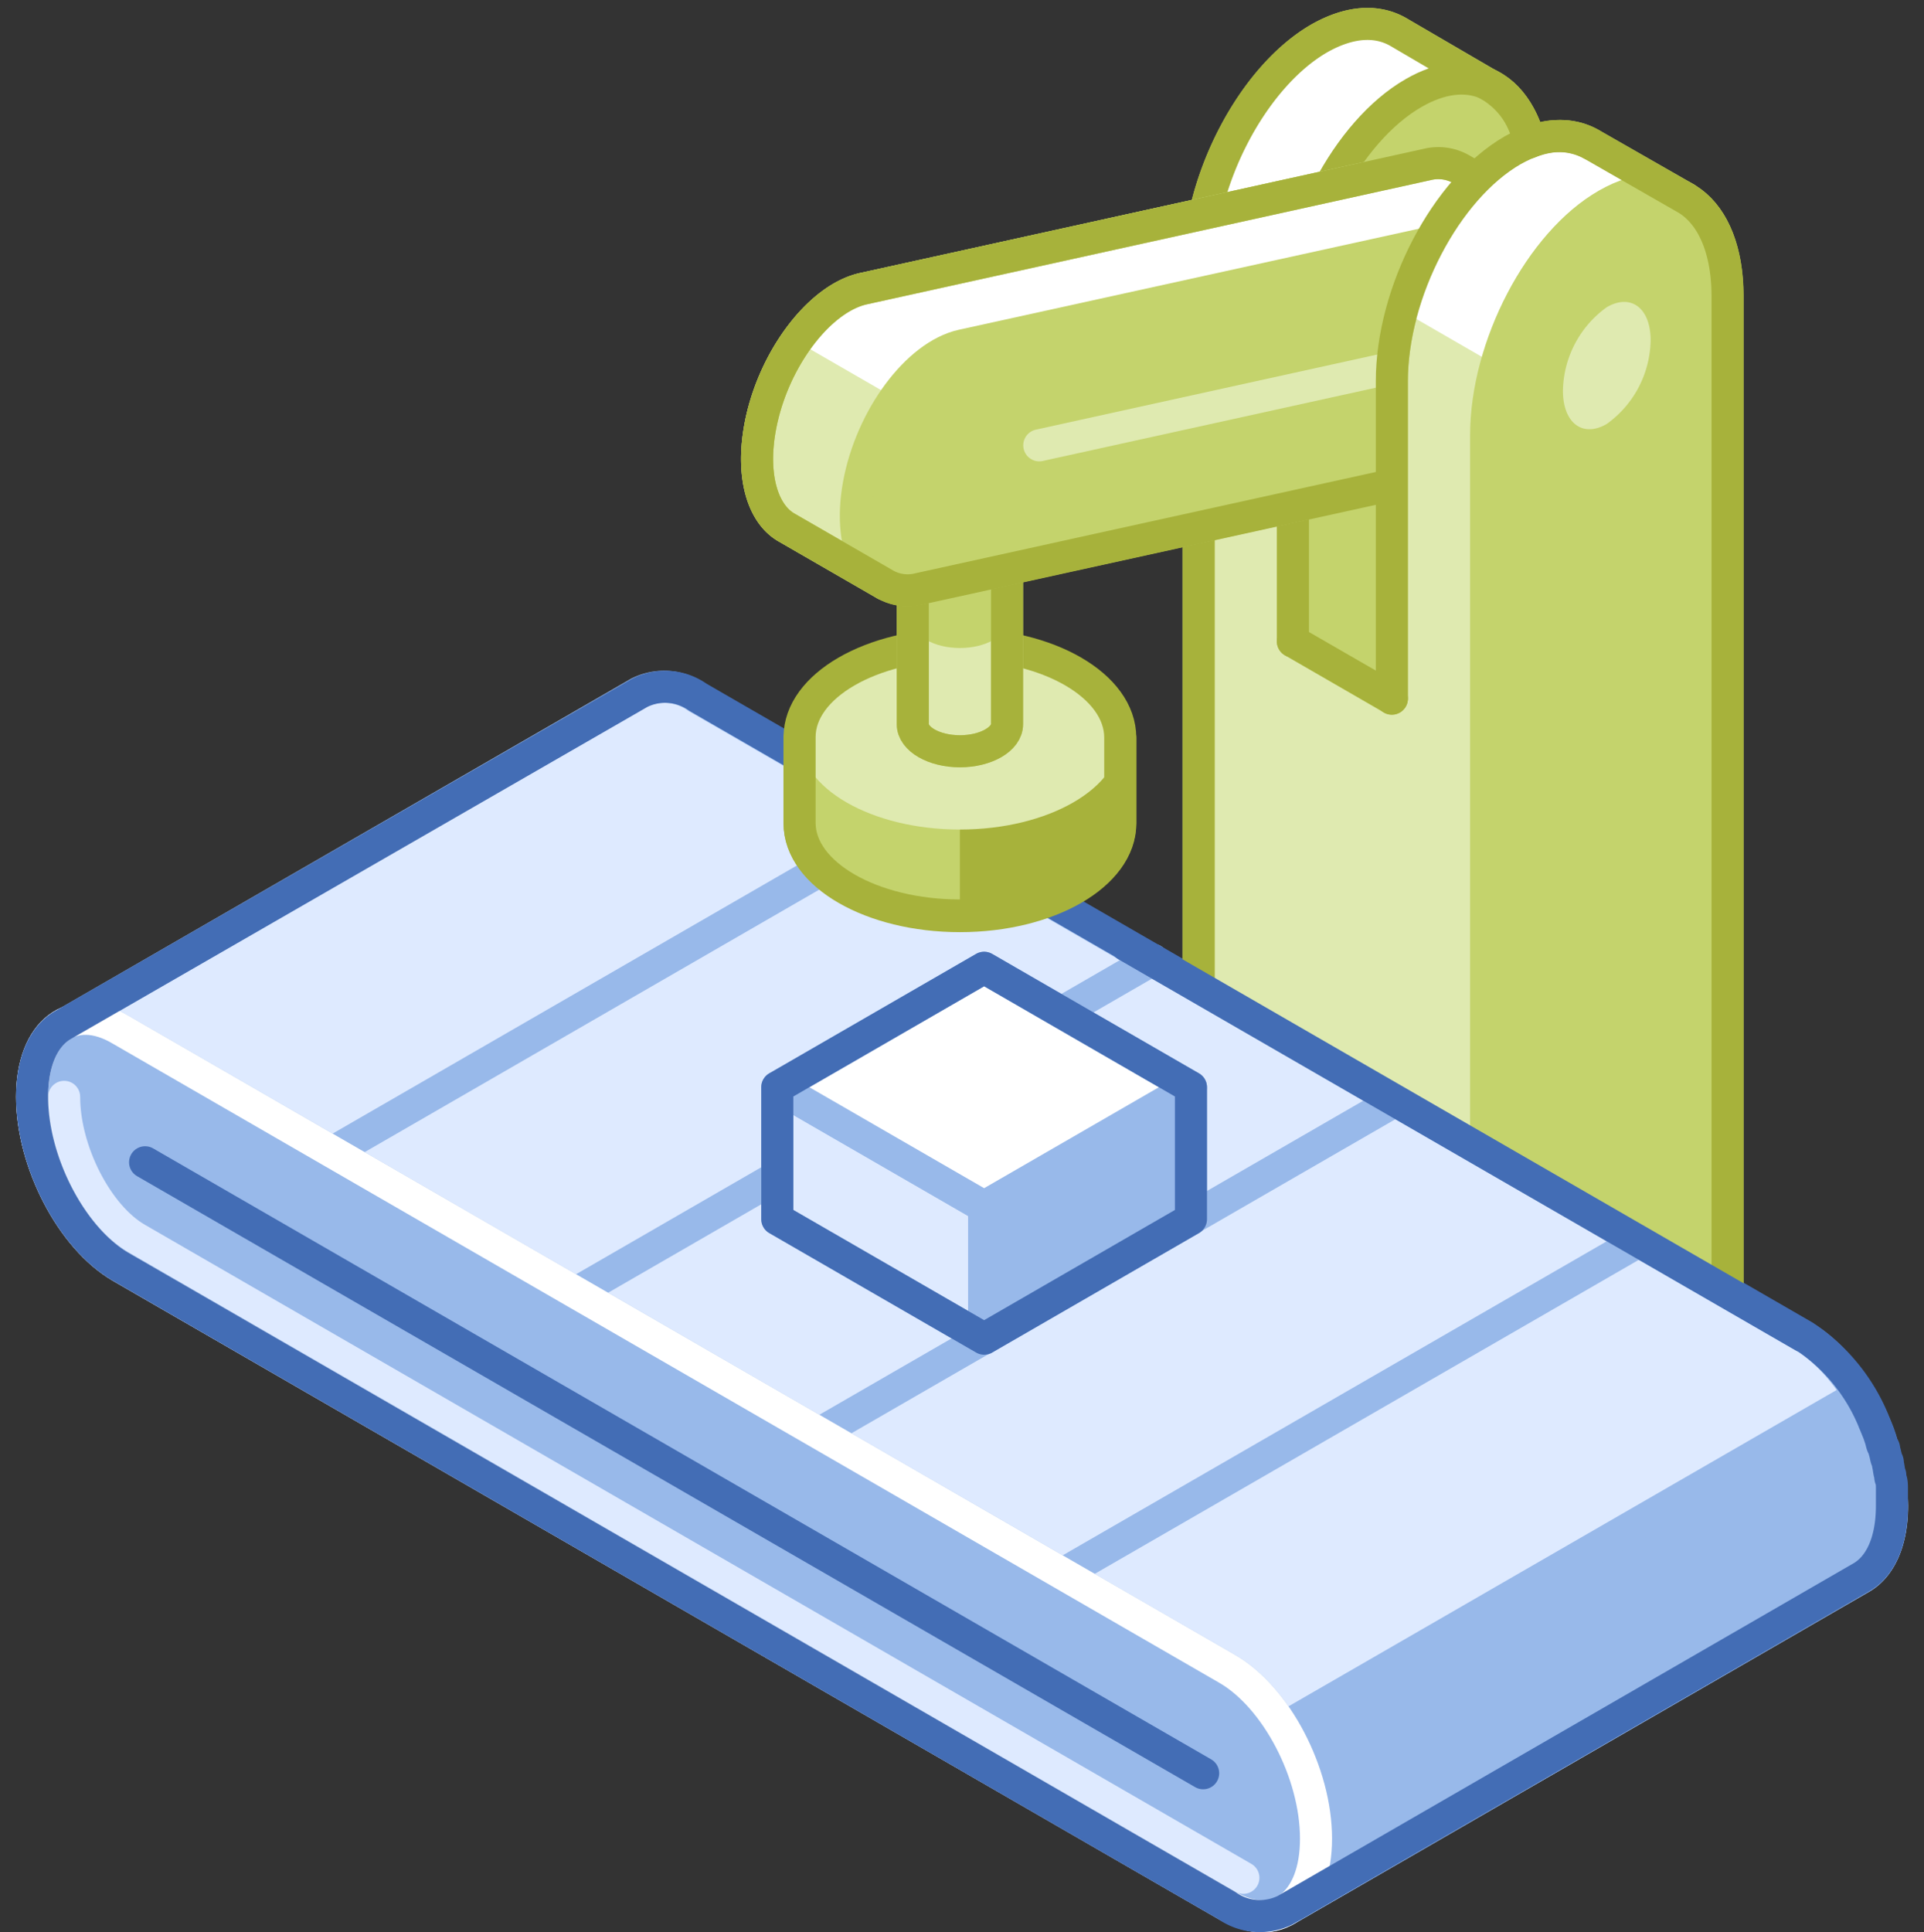 <svg xmlns="http://www.w3.org/2000/svg" xmlns:xlink="http://www.w3.org/1999/xlink" viewBox="0 0 120 120.5"><rect x="0" y="0" width="120" height="120.5" fill="#333333" stroke="none"/><defs><style>.cls-1,.cls-13,.cls-18,.cls-19,.cls-4,.cls-7,.cls-8{fill:none;}.cls-17,.cls-2{fill:#c4d36c;}.cls-11,.cls-18,.cls-2{stroke:#c4d36c;}.cls-11,.cls-13,.cls-16,.cls-18,.cls-19,.cls-2,.cls-3,.cls-4,.cls-5,.cls-6,.cls-7,.cls-8,.cls-9{stroke-linecap:round;stroke-linejoin:round;stroke-width:2px;}.cls-3{fill:#deeaff;}.cls-3,.cls-4,.cls-5,.cls-9{stroke:#98b9ea;}.cls-5,.cls-6{fill:#98b9ea;}.cls-6{stroke:#deeaff;}.cls-7{stroke:#fff;}.cls-8{stroke:#436db5;}.cls-12,.cls-9{fill:#fff;}.cls-10{clip-path:url(#clip-path);}.cls-11,.cls-14{fill:#dfeab0;}.cls-13,.cls-16{stroke:#a7b23b;}.cls-15{clip-path:url(#clip-path-2);}.cls-16{fill:#a7b23b;}.cls-19{stroke:#dfeab0;}</style><clipPath id="clip-path"><path class="cls-1" d="M115.33,42.82s-1.89,40.51-2.86,40.51S71.89,59.85,71.89,59.85,55.83,61.46,55,61.48s-23.5-8-25-20.65S21.5.5,21.5.5h93.83L118,35.62Z"/></clipPath><clipPath id="clip-path-2"><path class="cls-1" d="M99.26,9c-1.32-.77-3-.71-4.93.38-4.15,2.4-7.52,8.84-7.52,14.39l6.29,78L47.22,61.6,42,24.86l9.19-16.4L74.28,5.67l25.93-.77Z"/></clipPath></defs><title>manufacturing</title><g id="Layer_2" data-name="Layer 2"><g id="Industries"><line class="cls-2" x1="83.72" y1="50.07" x2="83.72" y2="81.47"/><path class="cls-3" d="M118,93.91c0-4.08-2.48-8.81-5.54-10.58l-69-39.85a3.53,3.53,0,0,0-3.62-.28h0L3.91,63.93l76.27,55.2,35.91-20.74h0C117.26,97.71,118,96.15,118,93.91Z"/><line class="cls-4" x1="102.21" y1="77.41" x2="66.29" y2="98.14"/><line class="cls-4" x1="87.03" y1="68.64" x2="50.6" y2="89.67"/><line class="cls-4" x1="71.89" y1="59.85" x2="36.51" y2="80.28"/><line class="cls-4" x1="56.66" y1="51.11" x2="20.74" y2="71.85"/><path class="cls-5" d="M80.18,119.13l35.91-20.74h0c1.17-.68,1.92-2.24,1.92-4.48A13.94,13.94,0,0,0,116,87L71.72,112.55Z"/><path class="cls-5" d="M76.55,118.84,7.53,79C4.47,77.22,2,72.48,2,68.4H2c0-4.07,2.48-6,5.54-4.18l69,39.85c3.06,1.76,5.54,6.5,5.54,10.58h0C82.09,118.73,79.61,120.6,76.55,118.84Z"/><path class="cls-6" d="M77.55,117.1l-69-39.85C6.07,75.83,4,71.78,4,68.4"/><path class="cls-7" d="M76.55,118.84,7.53,79C4.47,77.22,2,72.48,2,68.4H2c0-4.07,2.48-6,5.54-4.18l69,39.85c3.06,1.76,5.54,6.5,5.54,10.58h0C82.09,118.73,79.61,120.6,76.55,118.84Z"/><path class="cls-8" d="M118,93.91c0-.27,0-.55,0-.83l0-.26c0-.2,0-.39-.07-.58s0-.21-.05-.31-.07-.36-.11-.54,0-.21-.07-.32-.09-.36-.15-.54,0-.2-.09-.3-.12-.38-.19-.56l-.09-.27c-.08-.21-.17-.41-.25-.62a1.54,1.54,0,0,1-.08-.19,11.61,11.61,0,0,0-4.32-5.26l-69-39.85a3.53,3.53,0,0,0-3.62-.28h0L3.91,63.93h0C2.74,64.61,2,66.17,2,68.4,2,72.48,4.47,77.22,7.53,79l69,39.84h0a3.56,3.56,0,0,0,3.62.28h0l35.91-20.74h0C117.26,97.71,118,96.15,118,93.91Z"/><polygon class="cls-5" points="74.28 76.03 61.38 83.48 61.38 75.25 74.28 67.8 74.28 76.03"/><polygon class="cls-3" points="61.38 75.25 48.48 67.8 48.48 76.03 61.38 83.48 61.38 75.25"/><polygon class="cls-9" points="74.28 67.8 61.38 60.35 48.48 67.8 61.38 75.25 74.28 67.8"/><polygon class="cls-8" points="61.38 60.35 48.48 67.8 48.48 76.03 61.38 83.48 74.28 76.03 74.28 67.8 61.38 60.35"/><line class="cls-8" x1="9.05" y1="72.48" x2="75.04" y2="110.58"/><g class="cls-10"><path class="cls-2" d="M88.17,99.31h0c-4.16,2.4-7.53-.15-7.53-5.7V20.19c0-5.54,3.37-12,7.53-14.39h0c4.16-2.4,7.53.15,7.53,5.7V84.92C95.7,90.47,92.33,96.91,88.17,99.31Z"/><path class="cls-11" d="M98.9,20.28h0c-1.45,4.21-4.68,7.22-7.2,6.74h0c-2.53-.49-3.39-4.29-1.94-8.5h0c1.46-4.2,4.69-7.22,7.21-6.73h0C99.5,12.27,100.36,16.08,98.9,20.28Z"/><path class="cls-11" d="M99.26,9h0c-1.32-.77-3-.71-4.93.38-4.15,2.4-7.52,8.84-7.52,14.39v19.8L80.64,40V20.19c0-5.54,3.37-12,7.53-14.39,1.89-1.08,3.6-1.15,4.92-.38h0L87.22,2h0c-1.32-.76-3-.7-4.93.39-4.16,2.4-7.53,8.84-7.53,14.39V90.22c0,3,1,5.16,2.61,6.08h0l5.88,3.39h0c-1.59-.92-2.6-3-2.6-6.08V90.48L86.81,94v3.13c0,3,1,5.16,2.6,6.08h0l5.88,3.4.3-4.67a18.71,18.71,0,0,0,6.27-13.51V23.82l3.28-11.46Z"/><path class="cls-12" d="M99.26,9h0c-1.32-.77-3-.71-4.93.38-3.07,1.78-5.71,5.76-6.88,10l14.41,8.32V23.82l3.28-11.46Z"/><path class="cls-12" d="M75.41,12.36l5.88,3.4c1.17-4.2,3.81-8.18,6.88-10,1.89-1.08,3.6-1.15,4.92-.38h0L87.22,2h0c-1.32-.76-3-.7-4.93.39C79.22,4.18,76.58,8.17,75.41,12.36Z"/><line class="cls-13" x1="86.81" y1="43.55" x2="80.64" y2="39.99"/><path class="cls-13" d="M80.64,40V20.19c0-5.54,3.37-12,7.53-14.39h0c3.36-1.94,6.21-.64,7.18,2.86"/><path class="cls-2" d="M100.21,106.26h0c-4.15,2.4-7.52-.15-7.52-5.69V27.14c0-5.54,3.37-12,7.52-14.38h0c4.16-2.4,7.53.15,7.53,5.69V91.87C107.74,97.42,104.37,103.86,100.21,106.26Z"/><path class="cls-14" d="M100.21,26.44h0c-1.5.87-2.73-.06-2.73-2.07h0a6.55,6.55,0,0,1,2.73-5.21h0c1.51-.88,2.74.05,2.74,2.06h0A6.55,6.55,0,0,1,100.21,26.44Z"/><path class="cls-13" d="M105.14,12.37h0L99.26,9h0a4.36,4.36,0,0,0-3.87-.12,5.25,5.25,0,0,0-2.3-3.44h0L87.22,2h0c-1.32-.76-3-.7-4.93.39-4.16,2.4-7.53,8.84-7.53,14.39V90.22c0,3,1,5.16,2.61,6.08h0l5.88,3.39h0a4.39,4.39,0,0,0,3.88.12,5.27,5.27,0,0,0,2.29,3.44h0l5.88,3.4h0c1.32.76,3,.7,4.92-.39h0c4.16-2.4,7.53-8.84,7.53-14.39V18.45C107.74,15.42,106.73,13.29,105.14,12.37Z"/><g class="cls-15"><path class="cls-16" d="M49.87,46v5.36c0,3.18,4.48,5.77,10,5.77s10-2.59,10-5.77V46Z"/><path class="cls-17" d="M49.87,46v5.36c0,3.18,4.48,5.77,10,5.77V46Z"/><ellipse class="cls-14" cx="59.87" cy="45.96" rx="10" ry="5.77"/><path class="cls-13" d="M59.87,40.18c-5.52,0-10,2.59-10,5.78v5.36c0,3.18,4.48,5.77,10,5.77s10-2.59,10-5.77V46C69.87,42.77,65.4,40.18,59.87,40.18Z"/><path class="cls-14" d="M56.93,22.23V45.16c0,.93,1.32,1.69,2.94,1.69s2.94-.76,2.94-1.69V22.23Z"/><path class="cls-17" d="M56.93,27.52V38.71c0,.94,1.32,1.7,2.94,1.7s2.94-.76,2.94-1.7V27.52Z"/><path class="cls-18" d="M56.93,22.23V45.16c0,.93,1.32,1.69,2.94,1.69s2.94-.76,2.94-1.69V22.23Z"/><path class="cls-13" d="M56.93,22.23V45.16c0,.93,1.32,1.69,2.94,1.69s2.94-.76,2.94-1.69V22.23Z"/><path class="cls-11" d="M97.26,14.09,91.1,10.53h0A2.9,2.9,0,0,0,89,10.26L53.86,18c-2.81.62-5.71,4.52-6.46,8.7h0c-.54,3,.17,5.34,1.65,6.19h0l6.17,3.56,7.31-4.86,24.94-5.47c2.82-.62,5.71-4.52,6.46-8.7a10.54,10.54,0,0,0,.18-2Z"/><path class="cls-12" d="M93.92,17.41a10.54,10.54,0,0,0,.18-2l3.16-1.29L91.1,10.53h0A2.9,2.9,0,0,0,89,10.26L53.86,18a7.71,7.71,0,0,0-4.19,3.28l16.5,9.52,21.29-4.67C90.28,25.49,93.17,21.59,93.92,17.41Z"/><path class="cls-18" d="M97.26,14.09,91.1,10.53h0A2.9,2.9,0,0,0,89,10.26L53.86,18c-2.81.62-5.71,4.52-6.46,8.7h0c-.54,3,.17,5.34,1.65,6.19h0l6.17,3.56,7.31-4.86,24.94-5.47c2.82-.62,5.71-4.52,6.46-8.7a10.54,10.54,0,0,0,.18-2Z"/><path class="cls-2" d="M98.9,20.28h0c-.75,4.19-3.64,8.09-6.46,8.71L57.29,36.71c-2.81.61-4.48-2.28-3.73-6.47h0c.76-4.18,3.65-8.08,6.46-8.7l35.15-7.72C98,13.2,99.66,16.09,98.9,20.28Z"/><path class="cls-13" d="M97.25,14.09h0L91.1,10.53h0A2.9,2.9,0,0,0,89,10.26L53.86,18c-2.81.62-5.71,4.52-6.46,8.7h0c-.54,3,.17,5.34,1.65,6.19h0l6.17,3.56h0a2.82,2.82,0,0,0,2.07.28L92.44,29c2.82-.62,5.71-4.52,6.46-8.71C99.44,17.27,98.73,14.94,97.25,14.09Z"/><line class="cls-19" x1="87.64" y1="22.75" x2="64.82" y2="27.77"/></g><path class="cls-13" d="M99.26,9c-1.32-.77-3-.71-4.93.38-4.15,2.4-7.52,8.84-7.52,14.39v19.8"/></g><line class="cls-8" x1="70.26" y1="58.96" x2="112.47" y2="83.33"/><rect class="cls-1" width="120" height="120"/><rect class="cls-1" width="120" height="120"/></g></g></svg>